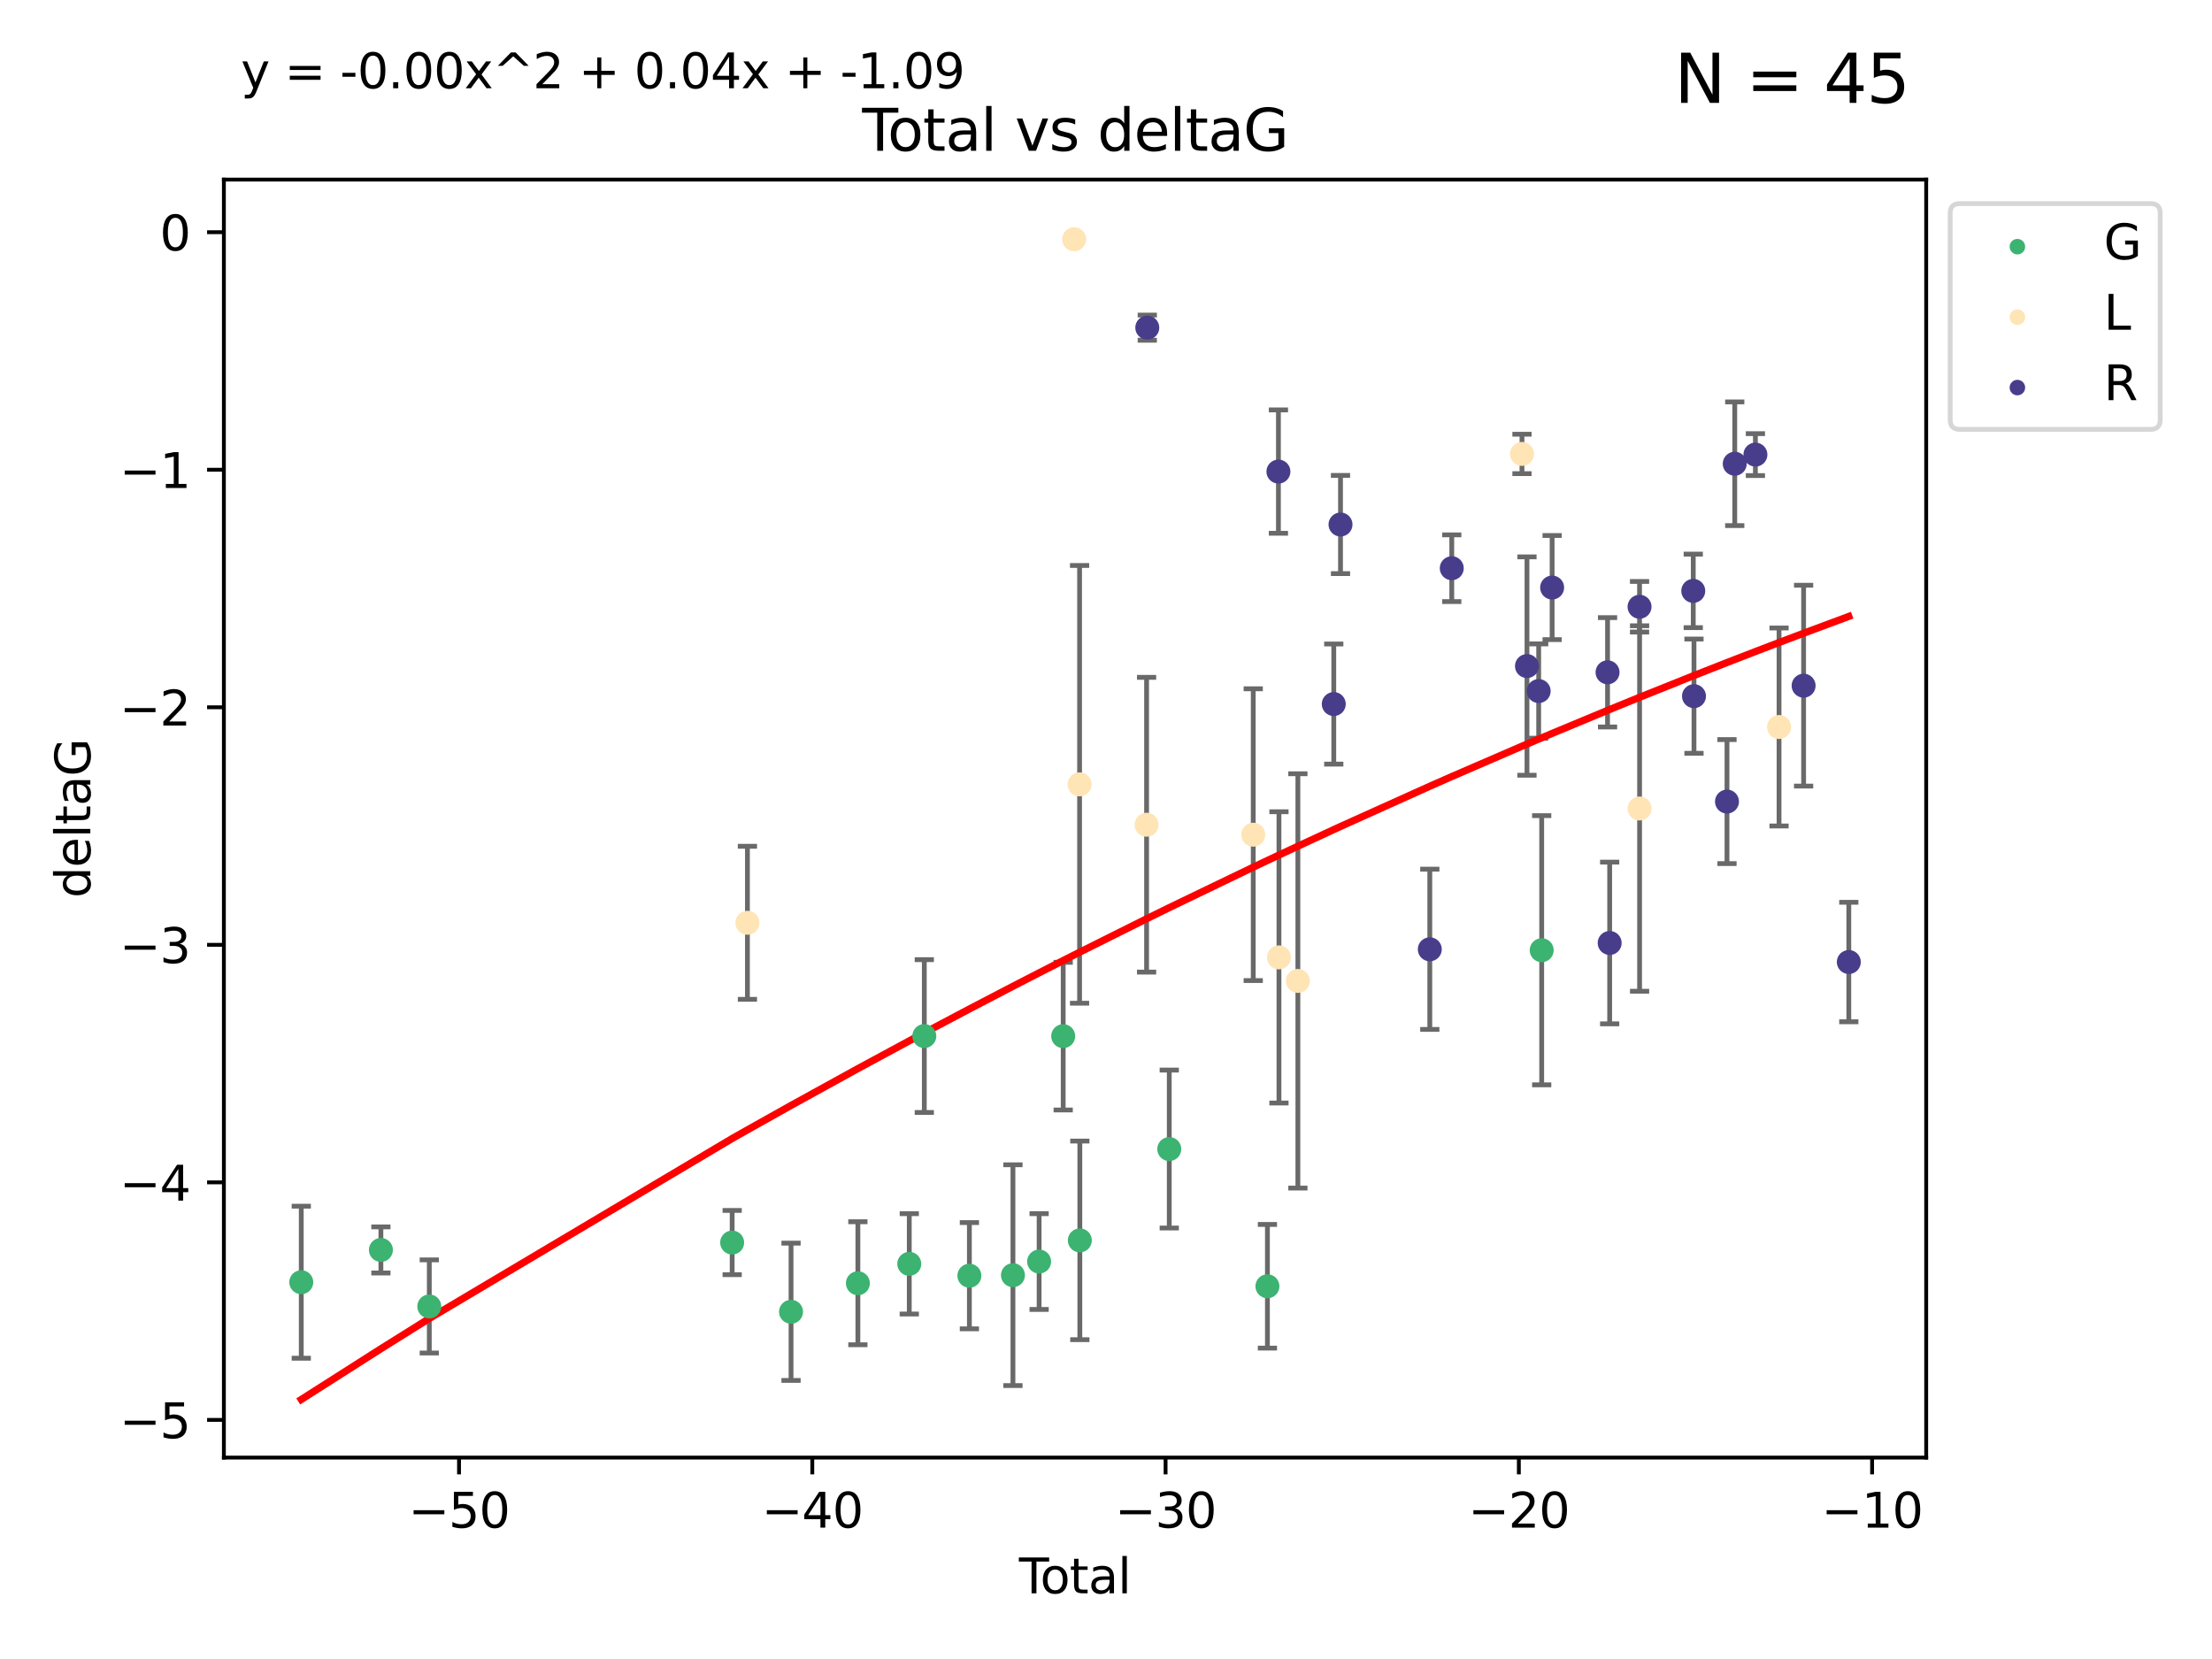 <?xml version="1.0" encoding="utf-8" standalone="no"?>
<!DOCTYPE svg PUBLIC "-//W3C//DTD SVG 1.1//EN"
  "http://www.w3.org/Graphics/SVG/1.1/DTD/svg11.dtd">
<svg xmlns:xlink="http://www.w3.org/1999/xlink" width="460.8pt" height="345.6pt" viewBox="0 0 460.8 345.6" xmlns="http://www.w3.org/2000/svg" version="1.1">
 <defs>
  <style type="text/css">*{stroke-linejoin: round; stroke-linecap: butt}</style>
 </defs>
 <g id="figure_1">
  <g id="patch_1">
   <path d="M 0 345.6 
L 460.8 345.6 
L 460.8 0 
L 0 0 
z
" style="fill: #ffffff"/>
  </g>
  <g id="axes_1">
   <g id="patch_2">
    <path d="M 46.64 303.64 
L 401.26 303.64 
L 401.26 37.411 
L 46.64 37.411 
z
" style="fill: #ffffff"/>
   </g>
   <g id="PathCollection_1">
    <defs>
     <path id="m7c1aec2729" d="M 0 1.118 
C 0.297 1.118 0.581 1 0.791 0.791 
C 1 0.581 1.118 0.297 1.118 0 
C 1.118 -0.297 1 -0.581 0.791 -0.791 
C 0.581 -1 0.297 -1.118 0 -1.118 
C -0.297 -1.118 -0.581 -1 -0.791 -0.791 
C -1 -0.581 -1.118 -0.297 -1.118 0 
C -1.118 0.297 -1 0.581 -0.791 0.791 
C -0.581 1 -0.297 1.118 0 1.118 
z
" style="stroke: #3cb371"/>
    </defs>
    <g clip-path="url(#pcff401284d)">
     <use xlink:href="#m7c1aec2729" x="62.759" y="267.107" style="fill: #3cb371; stroke: #3cb371"/>
     <use xlink:href="#m7c1aec2729" x="79.348" y="260.386" style="fill: #3cb371; stroke: #3cb371"/>
     <use xlink:href="#m7c1aec2729" x="89.43" y="272.154" style="fill: #3cb371; stroke: #3cb371"/>
     <use xlink:href="#m7c1aec2729" x="152.522" y="258.848" style="fill: #3cb371; stroke: #3cb371"/>
     <use xlink:href="#m7c1aec2729" x="164.787" y="273.271" style="fill: #3cb371; stroke: #3cb371"/>
     <use xlink:href="#m7c1aec2729" x="178.713" y="267.323" style="fill: #3cb371; stroke: #3cb371"/>
     <use xlink:href="#m7c1aec2729" x="189.419" y="263.283" style="fill: #3cb371; stroke: #3cb371"/>
     <use xlink:href="#m7c1aec2729" x="192.549" y="215.829" style="fill: #3cb371; stroke: #3cb371"/>
     <use xlink:href="#m7c1aec2729" x="201.941" y="265.755" style="fill: #3cb371; stroke: #3cb371"/>
     <use xlink:href="#m7c1aec2729" x="211.015" y="265.646" style="fill: #3cb371; stroke: #3cb371"/>
     <use xlink:href="#m7c1aec2729" x="216.467" y="262.804" style="fill: #3cb371; stroke: #3cb371"/>
     <use xlink:href="#m7c1aec2729" x="221.482" y="215.849" style="fill: #3cb371; stroke: #3cb371"/>
     <use xlink:href="#m7c1aec2729" x="224.95" y="258.395" style="fill: #3cb371; stroke: #3cb371"/>
     <use xlink:href="#m7c1aec2729" x="243.578" y="239.37" style="fill: #3cb371; stroke: #3cb371"/>
     <use xlink:href="#m7c1aec2729" x="264.027" y="267.954" style="fill: #3cb371; stroke: #3cb371"/>
     <use xlink:href="#m7c1aec2729" x="321.163" y="197.949" style="fill: #3cb371; stroke: #3cb371"/>
    </g>
   </g>
   <g id="PathCollection_2">
    <defs>
     <path id="m7744adb6a0" d="M 0 1.118 
C 0.297 1.118 0.581 1 0.791 0.791 
C 1 0.581 1.118 0.297 1.118 0 
C 1.118 -0.297 1 -0.581 0.791 -0.791 
C 0.581 -1 0.297 -1.118 0 -1.118 
C -0.297 -1.118 -0.581 -1 -0.791 -0.791 
C -1 -0.581 -1.118 -0.297 -1.118 0 
C -1.118 0.297 -1 0.581 -0.791 0.791 
C -0.581 1 -0.297 1.118 0 1.118 
z
" style="stroke: #ffe4b5"/>
    </defs>
    <g clip-path="url(#pcff401284d)">
     <use xlink:href="#m7744adb6a0" x="155.702" y="192.234" style="fill: #ffe4b5; stroke: #ffe4b5"/>
     <use xlink:href="#m7744adb6a0" x="223.766" y="49.84" style="fill: #ffe4b5; stroke: #ffe4b5"/>
     <use xlink:href="#m7744adb6a0" x="224.896" y="163.397" style="fill: #ffe4b5; stroke: #ffe4b5"/>
     <use xlink:href="#m7744adb6a0" x="238.855" y="171.804" style="fill: #ffe4b5; stroke: #ffe4b5"/>
     <use xlink:href="#m7744adb6a0" x="261.072" y="173.881" style="fill: #ffe4b5; stroke: #ffe4b5"/>
     <use xlink:href="#m7744adb6a0" x="266.431" y="199.437" style="fill: #ffe4b5; stroke: #ffe4b5"/>
     <use xlink:href="#m7744adb6a0" x="270.374" y="204.345" style="fill: #ffe4b5; stroke: #ffe4b5"/>
     <use xlink:href="#m7744adb6a0" x="317.057" y="94.562" style="fill: #ffe4b5; stroke: #ffe4b5"/>
     <use xlink:href="#m7744adb6a0" x="341.556" y="168.424" style="fill: #ffe4b5; stroke: #ffe4b5"/>
     <use xlink:href="#m7744adb6a0" x="370.609" y="151.447" style="fill: #ffe4b5; stroke: #ffe4b5"/>
    </g>
   </g>
   <g id="PathCollection_3">
    <defs>
     <path id="m0bb7c240ec" d="M 0 1.118 
C 0.297 1.118 0.581 1 0.791 0.791 
C 1 0.581 1.118 0.297 1.118 0 
C 1.118 -0.297 1 -0.581 0.791 -0.791 
C 0.581 -1 0.297 -1.118 0 -1.118 
C -0.297 -1.118 -0.581 -1 -0.791 -0.791 
C -1 -0.581 -1.118 -0.297 -1.118 0 
C -1.118 0.297 -1 0.581 -0.791 0.791 
C -0.581 1 -0.297 1.118 0 1.118 
z
" style="stroke: #483d8b"/>
    </defs>
    <g clip-path="url(#pcff401284d)">
     <use xlink:href="#m0bb7c240ec" x="239.001" y="68.257" style="fill: #483d8b; stroke: #483d8b"/>
     <use xlink:href="#m0bb7c240ec" x="266.319" y="98.239" style="fill: #483d8b; stroke: #483d8b"/>
     <use xlink:href="#m0bb7c240ec" x="277.848" y="146.665" style="fill: #483d8b; stroke: #483d8b"/>
     <use xlink:href="#m0bb7c240ec" x="279.253" y="109.264" style="fill: #483d8b; stroke: #483d8b"/>
     <use xlink:href="#m0bb7c240ec" x="297.853" y="197.756" style="fill: #483d8b; stroke: #483d8b"/>
     <use xlink:href="#m0bb7c240ec" x="302.43" y="118.369" style="fill: #483d8b; stroke: #483d8b"/>
     <use xlink:href="#m0bb7c240ec" x="318.096" y="138.753" style="fill: #483d8b; stroke: #483d8b"/>
     <use xlink:href="#m0bb7c240ec" x="320.534" y="143.961" style="fill: #483d8b; stroke: #483d8b"/>
     <use xlink:href="#m0bb7c240ec" x="323.336" y="122.398" style="fill: #483d8b; stroke: #483d8b"/>
     <use xlink:href="#m0bb7c240ec" x="334.882" y="140.055" style="fill: #483d8b; stroke: #483d8b"/>
     <use xlink:href="#m0bb7c240ec" x="335.322" y="196.438" style="fill: #483d8b; stroke: #483d8b"/>
     <use xlink:href="#m0bb7c240ec" x="341.548" y="126.399" style="fill: #483d8b; stroke: #483d8b"/>
     <use xlink:href="#m0bb7c240ec" x="352.738" y="123.094" style="fill: #483d8b; stroke: #483d8b"/>
     <use xlink:href="#m0bb7c240ec" x="352.888" y="145.024" style="fill: #483d8b; stroke: #483d8b"/>
     <use xlink:href="#m0bb7c240ec" x="359.764" y="166.984" style="fill: #483d8b; stroke: #483d8b"/>
     <use xlink:href="#m0bb7c240ec" x="361.379" y="96.605" style="fill: #483d8b; stroke: #483d8b"/>
     <use xlink:href="#m0bb7c240ec" x="365.683" y="94.705" style="fill: #483d8b; stroke: #483d8b"/>
     <use xlink:href="#m0bb7c240ec" x="375.725" y="142.839" style="fill: #483d8b; stroke: #483d8b"/>
     <use xlink:href="#m0bb7c240ec" x="385.141" y="200.407" style="fill: #483d8b; stroke: #483d8b"/>
    </g>
   </g>
   <g id="matplotlib.axis_1">
    <g id="xtick_1">
     <g id="line2d_1">
      <defs>
       <path id="m6242036344" d="M 0 0 
L 0 3.5 
" style="stroke: #000000; stroke-width: 0.8"/>
      </defs>
      <g>
       <use xlink:href="#m6242036344" x="95.623" y="303.64" style="stroke: #000000; stroke-width: 0.8"/>
      </g>
     </g>
     <g id="text_1">
      <!-- −50 -->
      <g transform="translate(85.071 318.238)scale(0.1 -0.1)">
       <defs>
        <path id="DejaVuSans-2212" d="M 678 2272 
L 4684 2272 
L 4684 1741 
L 678 1741 
L 678 2272 
z
" transform="scale(0.016)"/>
        <path id="DejaVuSans-35" d="M 691 4666 
L 3169 4666 
L 3169 4134 
L 1269 4134 
L 1269 2991 
Q 1406 3038 1543 3061 
Q 1681 3084 1819 3084 
Q 2600 3084 3056 2656 
Q 3513 2228 3513 1497 
Q 3513 744 3044 326 
Q 2575 -91 1722 -91 
Q 1428 -91 1123 -41 
Q 819 9 494 109 
L 494 744 
Q 775 591 1075 516 
Q 1375 441 1709 441 
Q 2250 441 2565 725 
Q 2881 1009 2881 1497 
Q 2881 1984 2565 2268 
Q 2250 2553 1709 2553 
Q 1456 2553 1204 2497 
Q 953 2441 691 2322 
L 691 4666 
z
" transform="scale(0.016)"/>
        <path id="DejaVuSans-30" d="M 2034 4250 
Q 1547 4250 1301 3770 
Q 1056 3291 1056 2328 
Q 1056 1369 1301 889 
Q 1547 409 2034 409 
Q 2525 409 2770 889 
Q 3016 1369 3016 2328 
Q 3016 3291 2770 3770 
Q 2525 4250 2034 4250 
z
M 2034 4750 
Q 2819 4750 3233 4129 
Q 3647 3509 3647 2328 
Q 3647 1150 3233 529 
Q 2819 -91 2034 -91 
Q 1250 -91 836 529 
Q 422 1150 422 2328 
Q 422 3509 836 4129 
Q 1250 4750 2034 4750 
z
" transform="scale(0.016)"/>
       </defs>
       <use xlink:href="#DejaVuSans-2212"/>
       <use xlink:href="#DejaVuSans-35" x="83.789"/>
       <use xlink:href="#DejaVuSans-30" x="147.412"/>
      </g>
     </g>
    </g>
    <g id="xtick_2">
     <g id="line2d_2">
      <g>
       <use xlink:href="#m6242036344" x="169.216" y="303.64" style="stroke: #000000; stroke-width: 0.8"/>
      </g>
     </g>
     <g id="text_2">
      <!-- −40 -->
      <g transform="translate(158.664 318.238)scale(0.1 -0.1)">
       <defs>
        <path id="DejaVuSans-34" d="M 2419 4116 
L 825 1625 
L 2419 1625 
L 2419 4116 
z
M 2253 4666 
L 3047 4666 
L 3047 1625 
L 3713 1625 
L 3713 1100 
L 3047 1100 
L 3047 0 
L 2419 0 
L 2419 1100 
L 313 1100 
L 313 1709 
L 2253 4666 
z
" transform="scale(0.016)"/>
       </defs>
       <use xlink:href="#DejaVuSans-2212"/>
       <use xlink:href="#DejaVuSans-34" x="83.789"/>
       <use xlink:href="#DejaVuSans-30" x="147.412"/>
      </g>
     </g>
    </g>
    <g id="xtick_3">
     <g id="line2d_3">
      <g>
       <use xlink:href="#m6242036344" x="242.809" y="303.64" style="stroke: #000000; stroke-width: 0.8"/>
      </g>
     </g>
     <g id="text_3">
      <!-- −30 -->
      <g transform="translate(232.257 318.238)scale(0.1 -0.1)">
       <defs>
        <path id="DejaVuSans-33" d="M 2597 2516 
Q 3050 2419 3304 2112 
Q 3559 1806 3559 1356 
Q 3559 666 3084 287 
Q 2609 -91 1734 -91 
Q 1441 -91 1130 -33 
Q 819 25 488 141 
L 488 750 
Q 750 597 1062 519 
Q 1375 441 1716 441 
Q 2309 441 2620 675 
Q 2931 909 2931 1356 
Q 2931 1769 2642 2001 
Q 2353 2234 1838 2234 
L 1294 2234 
L 1294 2753 
L 1863 2753 
Q 2328 2753 2575 2939 
Q 2822 3125 2822 3475 
Q 2822 3834 2567 4026 
Q 2313 4219 1838 4219 
Q 1578 4219 1281 4162 
Q 984 4106 628 3988 
L 628 4550 
Q 988 4650 1302 4700 
Q 1616 4750 1894 4750 
Q 2613 4750 3031 4423 
Q 3450 4097 3450 3541 
Q 3450 3153 3228 2886 
Q 3006 2619 2597 2516 
z
" transform="scale(0.016)"/>
       </defs>
       <use xlink:href="#DejaVuSans-2212"/>
       <use xlink:href="#DejaVuSans-33" x="83.789"/>
       <use xlink:href="#DejaVuSans-30" x="147.412"/>
      </g>
     </g>
    </g>
    <g id="xtick_4">
     <g id="line2d_4">
      <g>
       <use xlink:href="#m6242036344" x="316.402" y="303.64" style="stroke: #000000; stroke-width: 0.8"/>
      </g>
     </g>
     <g id="text_4">
      <!-- −20 -->
      <g transform="translate(305.849 318.238)scale(0.1 -0.1)">
       <defs>
        <path id="DejaVuSans-32" d="M 1228 531 
L 3431 531 
L 3431 0 
L 469 0 
L 469 531 
Q 828 903 1448 1529 
Q 2069 2156 2228 2338 
Q 2531 2678 2651 2914 
Q 2772 3150 2772 3378 
Q 2772 3750 2511 3984 
Q 2250 4219 1831 4219 
Q 1534 4219 1204 4116 
Q 875 4013 500 3803 
L 500 4441 
Q 881 4594 1212 4672 
Q 1544 4750 1819 4750 
Q 2544 4750 2975 4387 
Q 3406 4025 3406 3419 
Q 3406 3131 3298 2873 
Q 3191 2616 2906 2266 
Q 2828 2175 2409 1742 
Q 1991 1309 1228 531 
z
" transform="scale(0.016)"/>
       </defs>
       <use xlink:href="#DejaVuSans-2212"/>
       <use xlink:href="#DejaVuSans-32" x="83.789"/>
       <use xlink:href="#DejaVuSans-30" x="147.412"/>
      </g>
     </g>
    </g>
    <g id="xtick_5">
     <g id="line2d_5">
      <g>
       <use xlink:href="#m6242036344" x="389.994" y="303.64" style="stroke: #000000; stroke-width: 0.8"/>
      </g>
     </g>
     <g id="text_5">
      <!-- −10 -->
      <g transform="translate(379.442 318.238)scale(0.1 -0.1)">
       <defs>
        <path id="DejaVuSans-31" d="M 794 531 
L 1825 531 
L 1825 4091 
L 703 3866 
L 703 4441 
L 1819 4666 
L 2450 4666 
L 2450 531 
L 3481 531 
L 3481 0 
L 794 0 
L 794 531 
z
" transform="scale(0.016)"/>
       </defs>
       <use xlink:href="#DejaVuSans-2212"/>
       <use xlink:href="#DejaVuSans-31" x="83.789"/>
       <use xlink:href="#DejaVuSans-30" x="147.412"/>
      </g>
     </g>
    </g>
    <g id="text_6">
     <!-- Total -->
     <g transform="translate(212.273 331.917)scale(0.1 -0.1)">
      <defs>
       <path id="DejaVuSans-54" d="M -19 4666 
L 3928 4666 
L 3928 4134 
L 2272 4134 
L 2272 0 
L 1638 0 
L 1638 4134 
L -19 4134 
L -19 4666 
z
" transform="scale(0.016)"/>
       <path id="DejaVuSans-6f" d="M 1959 3097 
Q 1497 3097 1228 2736 
Q 959 2375 959 1747 
Q 959 1119 1226 758 
Q 1494 397 1959 397 
Q 2419 397 2687 759 
Q 2956 1122 2956 1747 
Q 2956 2369 2687 2733 
Q 2419 3097 1959 3097 
z
M 1959 3584 
Q 2709 3584 3137 3096 
Q 3566 2609 3566 1747 
Q 3566 888 3137 398 
Q 2709 -91 1959 -91 
Q 1206 -91 779 398 
Q 353 888 353 1747 
Q 353 2609 779 3096 
Q 1206 3584 1959 3584 
z
" transform="scale(0.016)"/>
       <path id="DejaVuSans-74" d="M 1172 4494 
L 1172 3500 
L 2356 3500 
L 2356 3053 
L 1172 3053 
L 1172 1153 
Q 1172 725 1289 603 
Q 1406 481 1766 481 
L 2356 481 
L 2356 0 
L 1766 0 
Q 1100 0 847 248 
Q 594 497 594 1153 
L 594 3053 
L 172 3053 
L 172 3500 
L 594 3500 
L 594 4494 
L 1172 4494 
z
" transform="scale(0.016)"/>
       <path id="DejaVuSans-61" d="M 2194 1759 
Q 1497 1759 1228 1600 
Q 959 1441 959 1056 
Q 959 750 1161 570 
Q 1363 391 1709 391 
Q 2188 391 2477 730 
Q 2766 1069 2766 1631 
L 2766 1759 
L 2194 1759 
z
M 3341 1997 
L 3341 0 
L 2766 0 
L 2766 531 
Q 2569 213 2275 61 
Q 1981 -91 1556 -91 
Q 1019 -91 701 211 
Q 384 513 384 1019 
Q 384 1609 779 1909 
Q 1175 2209 1959 2209 
L 2766 2209 
L 2766 2266 
Q 2766 2663 2505 2880 
Q 2244 3097 1772 3097 
Q 1472 3097 1187 3025 
Q 903 2953 641 2809 
L 641 3341 
Q 956 3463 1253 3523 
Q 1550 3584 1831 3584 
Q 2591 3584 2966 3190 
Q 3341 2797 3341 1997 
z
" transform="scale(0.016)"/>
       <path id="DejaVuSans-6c" d="M 603 4863 
L 1178 4863 
L 1178 0 
L 603 0 
L 603 4863 
z
" transform="scale(0.016)"/>
      </defs>
      <use xlink:href="#DejaVuSans-54"/>
      <use xlink:href="#DejaVuSans-6f" x="44.084"/>
      <use xlink:href="#DejaVuSans-74" x="105.266"/>
      <use xlink:href="#DejaVuSans-61" x="144.475"/>
      <use xlink:href="#DejaVuSans-6c" x="205.754"/>
     </g>
    </g>
   </g>
   <g id="matplotlib.axis_2">
    <g id="ytick_1">
     <g id="line2d_6">
      <defs>
       <path id="mef0a66aaf7" d="M 0 0 
L -3.5 0 
" style="stroke: #000000; stroke-width: 0.8"/>
      </defs>
      <g>
       <use xlink:href="#mef0a66aaf7" x="46.64" y="295.794" style="stroke: #000000; stroke-width: 0.8"/>
      </g>
     </g>
     <g id="text_7">
      <!-- −5 -->
      <g transform="translate(24.898 299.593)scale(0.1 -0.1)">
       <use xlink:href="#DejaVuSans-2212"/>
       <use xlink:href="#DejaVuSans-35" x="83.789"/>
      </g>
     </g>
    </g>
    <g id="ytick_2">
     <g id="line2d_7">
      <g>
       <use xlink:href="#mef0a66aaf7" x="46.64" y="246.309" style="stroke: #000000; stroke-width: 0.8"/>
      </g>
     </g>
     <g id="text_8">
      <!-- −4 -->
      <g transform="translate(24.898 250.109)scale(0.1 -0.1)">
       <use xlink:href="#DejaVuSans-2212"/>
       <use xlink:href="#DejaVuSans-34" x="83.789"/>
      </g>
     </g>
    </g>
    <g id="ytick_3">
     <g id="line2d_8">
      <g>
       <use xlink:href="#mef0a66aaf7" x="46.64" y="196.825" style="stroke: #000000; stroke-width: 0.8"/>
      </g>
     </g>
     <g id="text_9">
      <!-- −3 -->
      <g transform="translate(24.898 200.624)scale(0.1 -0.1)">
       <use xlink:href="#DejaVuSans-2212"/>
       <use xlink:href="#DejaVuSans-33" x="83.789"/>
      </g>
     </g>
    </g>
    <g id="ytick_4">
     <g id="line2d_9">
      <g>
       <use xlink:href="#mef0a66aaf7" x="46.64" y="147.34" style="stroke: #000000; stroke-width: 0.8"/>
      </g>
     </g>
     <g id="text_10">
      <!-- −2 -->
      <g transform="translate(24.898 151.14)scale(0.1 -0.1)">
       <use xlink:href="#DejaVuSans-2212"/>
       <use xlink:href="#DejaVuSans-32" x="83.789"/>
      </g>
     </g>
    </g>
    <g id="ytick_5">
     <g id="line2d_10">
      <g>
       <use xlink:href="#mef0a66aaf7" x="46.64" y="97.856" style="stroke: #000000; stroke-width: 0.8"/>
      </g>
     </g>
     <g id="text_11">
      <!-- −1 -->
      <g transform="translate(24.898 101.655)scale(0.1 -0.1)">
       <use xlink:href="#DejaVuSans-2212"/>
       <use xlink:href="#DejaVuSans-31" x="83.789"/>
      </g>
     </g>
    </g>
    <g id="ytick_6">
     <g id="line2d_11">
      <g>
       <use xlink:href="#mef0a66aaf7" x="46.64" y="48.371" style="stroke: #000000; stroke-width: 0.8"/>
      </g>
     </g>
     <g id="text_12">
      <!-- 0 -->
      <g transform="translate(33.278 52.171)scale(0.1 -0.1)">
       <use xlink:href="#DejaVuSans-30"/>
      </g>
     </g>
    </g>
    <g id="text_13">
     <!-- deltaG -->
     <g transform="translate(18.818 187.064)rotate(-90)scale(0.1 -0.1)">
      <defs>
       <path id="DejaVuSans-64" d="M 2906 2969 
L 2906 4863 
L 3481 4863 
L 3481 0 
L 2906 0 
L 2906 525 
Q 2725 213 2448 61 
Q 2172 -91 1784 -91 
Q 1150 -91 751 415 
Q 353 922 353 1747 
Q 353 2572 751 3078 
Q 1150 3584 1784 3584 
Q 2172 3584 2448 3432 
Q 2725 3281 2906 2969 
z
M 947 1747 
Q 947 1113 1208 752 
Q 1469 391 1925 391 
Q 2381 391 2643 752 
Q 2906 1113 2906 1747 
Q 2906 2381 2643 2742 
Q 2381 3103 1925 3103 
Q 1469 3103 1208 2742 
Q 947 2381 947 1747 
z
" transform="scale(0.016)"/>
       <path id="DejaVuSans-65" d="M 3597 1894 
L 3597 1613 
L 953 1613 
Q 991 1019 1311 708 
Q 1631 397 2203 397 
Q 2534 397 2845 478 
Q 3156 559 3463 722 
L 3463 178 
Q 3153 47 2828 -22 
Q 2503 -91 2169 -91 
Q 1331 -91 842 396 
Q 353 884 353 1716 
Q 353 2575 817 3079 
Q 1281 3584 2069 3584 
Q 2775 3584 3186 3129 
Q 3597 2675 3597 1894 
z
M 3022 2063 
Q 3016 2534 2758 2815 
Q 2500 3097 2075 3097 
Q 1594 3097 1305 2825 
Q 1016 2553 972 2059 
L 3022 2063 
z
" transform="scale(0.016)"/>
       <path id="DejaVuSans-47" d="M 3809 666 
L 3809 1919 
L 2778 1919 
L 2778 2438 
L 4434 2438 
L 4434 434 
Q 4069 175 3628 42 
Q 3188 -91 2688 -91 
Q 1594 -91 976 548 
Q 359 1188 359 2328 
Q 359 3472 976 4111 
Q 1594 4750 2688 4750 
Q 3144 4750 3555 4637 
Q 3966 4525 4313 4306 
L 4313 3634 
Q 3963 3931 3569 4081 
Q 3175 4231 2741 4231 
Q 1884 4231 1454 3753 
Q 1025 3275 1025 2328 
Q 1025 1384 1454 906 
Q 1884 428 2741 428 
Q 3075 428 3337 486 
Q 3600 544 3809 666 
z
" transform="scale(0.016)"/>
      </defs>
      <use xlink:href="#DejaVuSans-64"/>
      <use xlink:href="#DejaVuSans-65" x="63.477"/>
      <use xlink:href="#DejaVuSans-6c" x="125"/>
      <use xlink:href="#DejaVuSans-74" x="152.783"/>
      <use xlink:href="#DejaVuSans-61" x="191.992"/>
      <use xlink:href="#DejaVuSans-47" x="253.271"/>
     </g>
    </g>
   </g>
   <g id="LineCollection_1">
    <path d="M 62.759 282.944 
L 62.759 251.271 
" clip-path="url(#pcff401284d)" style="fill: none; stroke: #696969"/>
    <path d="M 79.348 265.189 
L 79.348 255.583 
" clip-path="url(#pcff401284d)" style="fill: none; stroke: #696969"/>
    <path d="M 89.43 281.856 
L 89.43 262.453 
" clip-path="url(#pcff401284d)" style="fill: none; stroke: #696969"/>
    <path d="M 152.522 265.54 
L 152.522 252.155 
" clip-path="url(#pcff401284d)" style="fill: none; stroke: #696969"/>
    <path d="M 164.787 287.572 
L 164.787 258.969 
" clip-path="url(#pcff401284d)" style="fill: none; stroke: #696969"/>
    <path d="M 178.713 280.136 
L 178.713 254.51 
" clip-path="url(#pcff401284d)" style="fill: none; stroke: #696969"/>
    <path d="M 189.419 273.734 
L 189.419 252.833 
" clip-path="url(#pcff401284d)" style="fill: none; stroke: #696969"/>
    <path d="M 192.549 231.747 
L 192.549 199.912 
" clip-path="url(#pcff401284d)" style="fill: none; stroke: #696969"/>
    <path d="M 201.941 276.822 
L 201.941 254.688 
" clip-path="url(#pcff401284d)" style="fill: none; stroke: #696969"/>
    <path d="M 211.015 288.642 
L 211.015 242.649 
" clip-path="url(#pcff401284d)" style="fill: none; stroke: #696969"/>
    <path d="M 216.467 272.782 
L 216.467 252.826 
" clip-path="url(#pcff401284d)" style="fill: none; stroke: #696969"/>
    <path d="M 221.482 231.232 
L 221.482 200.466 
" clip-path="url(#pcff401284d)" style="fill: none; stroke: #696969"/>
    <path d="M 224.95 279.081 
L 224.95 237.709 
" clip-path="url(#pcff401284d)" style="fill: none; stroke: #696969"/>
    <path d="M 243.578 255.822 
L 243.578 222.917 
" clip-path="url(#pcff401284d)" style="fill: none; stroke: #696969"/>
    <path d="M 264.027 280.836 
L 264.027 255.073 
" clip-path="url(#pcff401284d)" style="fill: none; stroke: #696969"/>
    <path d="M 321.163 225.988 
L 321.163 169.909 
" clip-path="url(#pcff401284d)" style="fill: none; stroke: #696969"/>
   </g>
   <g id="line2d_12">
    <defs>
     <path id="mf6d4651372" d="M 2 0 
L -2 -0 
" style="stroke: #696969"/>
    </defs>
    <g clip-path="url(#pcff401284d)">
     <use xlink:href="#mf6d4651372" x="62.759" y="282.944" style="fill: #696969; stroke: #696969"/>
     <use xlink:href="#mf6d4651372" x="79.348" y="265.189" style="fill: #696969; stroke: #696969"/>
     <use xlink:href="#mf6d4651372" x="89.43" y="281.856" style="fill: #696969; stroke: #696969"/>
     <use xlink:href="#mf6d4651372" x="152.522" y="265.54" style="fill: #696969; stroke: #696969"/>
     <use xlink:href="#mf6d4651372" x="164.787" y="287.572" style="fill: #696969; stroke: #696969"/>
     <use xlink:href="#mf6d4651372" x="178.713" y="280.136" style="fill: #696969; stroke: #696969"/>
     <use xlink:href="#mf6d4651372" x="189.419" y="273.734" style="fill: #696969; stroke: #696969"/>
     <use xlink:href="#mf6d4651372" x="192.549" y="231.747" style="fill: #696969; stroke: #696969"/>
     <use xlink:href="#mf6d4651372" x="201.941" y="276.822" style="fill: #696969; stroke: #696969"/>
     <use xlink:href="#mf6d4651372" x="211.015" y="288.642" style="fill: #696969; stroke: #696969"/>
     <use xlink:href="#mf6d4651372" x="216.467" y="272.782" style="fill: #696969; stroke: #696969"/>
     <use xlink:href="#mf6d4651372" x="221.482" y="231.232" style="fill: #696969; stroke: #696969"/>
     <use xlink:href="#mf6d4651372" x="224.95" y="279.081" style="fill: #696969; stroke: #696969"/>
     <use xlink:href="#mf6d4651372" x="243.578" y="255.822" style="fill: #696969; stroke: #696969"/>
     <use xlink:href="#mf6d4651372" x="264.027" y="280.836" style="fill: #696969; stroke: #696969"/>
     <use xlink:href="#mf6d4651372" x="321.163" y="225.988" style="fill: #696969; stroke: #696969"/>
    </g>
   </g>
   <g id="line2d_13">
    <g clip-path="url(#pcff401284d)">
     <use xlink:href="#mf6d4651372" x="62.759" y="251.271" style="fill: #696969; stroke: #696969"/>
     <use xlink:href="#mf6d4651372" x="79.348" y="255.583" style="fill: #696969; stroke: #696969"/>
     <use xlink:href="#mf6d4651372" x="89.43" y="262.453" style="fill: #696969; stroke: #696969"/>
     <use xlink:href="#mf6d4651372" x="152.522" y="252.155" style="fill: #696969; stroke: #696969"/>
     <use xlink:href="#mf6d4651372" x="164.787" y="258.969" style="fill: #696969; stroke: #696969"/>
     <use xlink:href="#mf6d4651372" x="178.713" y="254.51" style="fill: #696969; stroke: #696969"/>
     <use xlink:href="#mf6d4651372" x="189.419" y="252.833" style="fill: #696969; stroke: #696969"/>
     <use xlink:href="#mf6d4651372" x="192.549" y="199.912" style="fill: #696969; stroke: #696969"/>
     <use xlink:href="#mf6d4651372" x="201.941" y="254.688" style="fill: #696969; stroke: #696969"/>
     <use xlink:href="#mf6d4651372" x="211.015" y="242.649" style="fill: #696969; stroke: #696969"/>
     <use xlink:href="#mf6d4651372" x="216.467" y="252.826" style="fill: #696969; stroke: #696969"/>
     <use xlink:href="#mf6d4651372" x="221.482" y="200.466" style="fill: #696969; stroke: #696969"/>
     <use xlink:href="#mf6d4651372" x="224.95" y="237.709" style="fill: #696969; stroke: #696969"/>
     <use xlink:href="#mf6d4651372" x="243.578" y="222.917" style="fill: #696969; stroke: #696969"/>
     <use xlink:href="#mf6d4651372" x="264.027" y="255.073" style="fill: #696969; stroke: #696969"/>
     <use xlink:href="#mf6d4651372" x="321.163" y="169.909" style="fill: #696969; stroke: #696969"/>
    </g>
   </g>
   <g id="LineCollection_2">
    <path d="M 155.702 208.174 
L 155.702 176.295 
" clip-path="url(#pcff401284d)" style="fill: none; stroke: #696969"/>
    <path d="M 223.766 50.167 
L 223.766 49.513 
" clip-path="url(#pcff401284d)" style="fill: none; stroke: #696969"/>
    <path d="M 224.896 208.992 
L 224.896 117.803 
" clip-path="url(#pcff401284d)" style="fill: none; stroke: #696969"/>
    <path d="M 238.855 202.506 
L 238.855 141.101 
" clip-path="url(#pcff401284d)" style="fill: none; stroke: #696969"/>
    <path d="M 261.072 204.273 
L 261.072 143.489 
" clip-path="url(#pcff401284d)" style="fill: none; stroke: #696969"/>
    <path d="M 266.431 229.777 
L 266.431 169.098 
" clip-path="url(#pcff401284d)" style="fill: none; stroke: #696969"/>
    <path d="M 270.374 247.502 
L 270.374 161.188 
" clip-path="url(#pcff401284d)" style="fill: none; stroke: #696969"/>
    <path d="M 317.057 98.665 
L 317.057 90.459 
" clip-path="url(#pcff401284d)" style="fill: none; stroke: #696969"/>
    <path d="M 341.556 206.49 
L 341.556 130.358 
" clip-path="url(#pcff401284d)" style="fill: none; stroke: #696969"/>
    <path d="M 370.609 172.07 
L 370.609 130.824 
" clip-path="url(#pcff401284d)" style="fill: none; stroke: #696969"/>
   </g>
   <g id="line2d_14">
    <g clip-path="url(#pcff401284d)">
     <use xlink:href="#mf6d4651372" x="155.702" y="208.174" style="fill: #696969; stroke: #696969"/>
     <use xlink:href="#mf6d4651372" x="223.766" y="50.167" style="fill: #696969; stroke: #696969"/>
     <use xlink:href="#mf6d4651372" x="224.896" y="208.992" style="fill: #696969; stroke: #696969"/>
     <use xlink:href="#mf6d4651372" x="238.855" y="202.506" style="fill: #696969; stroke: #696969"/>
     <use xlink:href="#mf6d4651372" x="261.072" y="204.273" style="fill: #696969; stroke: #696969"/>
     <use xlink:href="#mf6d4651372" x="266.431" y="229.777" style="fill: #696969; stroke: #696969"/>
     <use xlink:href="#mf6d4651372" x="270.374" y="247.502" style="fill: #696969; stroke: #696969"/>
     <use xlink:href="#mf6d4651372" x="317.057" y="98.665" style="fill: #696969; stroke: #696969"/>
     <use xlink:href="#mf6d4651372" x="341.556" y="206.49" style="fill: #696969; stroke: #696969"/>
     <use xlink:href="#mf6d4651372" x="370.609" y="172.07" style="fill: #696969; stroke: #696969"/>
    </g>
   </g>
   <g id="line2d_15">
    <g clip-path="url(#pcff401284d)">
     <use xlink:href="#mf6d4651372" x="155.702" y="176.295" style="fill: #696969; stroke: #696969"/>
     <use xlink:href="#mf6d4651372" x="223.766" y="49.513" style="fill: #696969; stroke: #696969"/>
     <use xlink:href="#mf6d4651372" x="224.896" y="117.803" style="fill: #696969; stroke: #696969"/>
     <use xlink:href="#mf6d4651372" x="238.855" y="141.101" style="fill: #696969; stroke: #696969"/>
     <use xlink:href="#mf6d4651372" x="261.072" y="143.489" style="fill: #696969; stroke: #696969"/>
     <use xlink:href="#mf6d4651372" x="266.431" y="169.098" style="fill: #696969; stroke: #696969"/>
     <use xlink:href="#mf6d4651372" x="270.374" y="161.188" style="fill: #696969; stroke: #696969"/>
     <use xlink:href="#mf6d4651372" x="317.057" y="90.459" style="fill: #696969; stroke: #696969"/>
     <use xlink:href="#mf6d4651372" x="341.556" y="130.358" style="fill: #696969; stroke: #696969"/>
     <use xlink:href="#mf6d4651372" x="370.609" y="130.824" style="fill: #696969; stroke: #696969"/>
    </g>
   </g>
   <g id="LineCollection_3">
    <path d="M 239.001 70.876 
L 239.001 65.637 
" clip-path="url(#pcff401284d)" style="fill: none; stroke: #696969"/>
    <path d="M 266.319 111.09 
L 266.319 85.388 
" clip-path="url(#pcff401284d)" style="fill: none; stroke: #696969"/>
    <path d="M 277.848 159.177 
L 277.848 134.154 
" clip-path="url(#pcff401284d)" style="fill: none; stroke: #696969"/>
    <path d="M 279.253 119.491 
L 279.253 99.037 
" clip-path="url(#pcff401284d)" style="fill: none; stroke: #696969"/>
    <path d="M 297.853 214.448 
L 297.853 181.065 
" clip-path="url(#pcff401284d)" style="fill: none; stroke: #696969"/>
    <path d="M 302.43 125.315 
L 302.43 111.424 
" clip-path="url(#pcff401284d)" style="fill: none; stroke: #696969"/>
    <path d="M 318.096 161.499 
L 318.096 116.008 
" clip-path="url(#pcff401284d)" style="fill: none; stroke: #696969"/>
    <path d="M 320.534 153.784 
L 320.534 134.137 
" clip-path="url(#pcff401284d)" style="fill: none; stroke: #696969"/>
    <path d="M 323.336 133.243 
L 323.336 111.554 
" clip-path="url(#pcff401284d)" style="fill: none; stroke: #696969"/>
    <path d="M 334.882 151.447 
L 334.882 128.662 
" clip-path="url(#pcff401284d)" style="fill: none; stroke: #696969"/>
    <path d="M 335.322 213.283 
L 335.322 179.594 
" clip-path="url(#pcff401284d)" style="fill: none; stroke: #696969"/>
    <path d="M 341.548 131.666 
L 341.548 121.131 
" clip-path="url(#pcff401284d)" style="fill: none; stroke: #696969"/>
    <path d="M 352.738 130.754 
L 352.738 115.435 
" clip-path="url(#pcff401284d)" style="fill: none; stroke: #696969"/>
    <path d="M 352.888 156.921 
L 352.888 133.126 
" clip-path="url(#pcff401284d)" style="fill: none; stroke: #696969"/>
    <path d="M 359.764 179.902 
L 359.764 154.066 
" clip-path="url(#pcff401284d)" style="fill: none; stroke: #696969"/>
    <path d="M 361.379 109.489 
L 361.379 83.721 
" clip-path="url(#pcff401284d)" style="fill: none; stroke: #696969"/>
    <path d="M 365.683 99.075 
L 365.683 90.336 
" clip-path="url(#pcff401284d)" style="fill: none; stroke: #696969"/>
    <path d="M 375.725 163.76 
L 375.725 121.917 
" clip-path="url(#pcff401284d)" style="fill: none; stroke: #696969"/>
    <path d="M 385.141 212.851 
L 385.141 187.963 
" clip-path="url(#pcff401284d)" style="fill: none; stroke: #696969"/>
   </g>
   <g id="line2d_16">
    <g clip-path="url(#pcff401284d)">
     <use xlink:href="#mf6d4651372" x="239.001" y="70.876" style="fill: #696969; stroke: #696969"/>
     <use xlink:href="#mf6d4651372" x="266.319" y="111.09" style="fill: #696969; stroke: #696969"/>
     <use xlink:href="#mf6d4651372" x="277.848" y="159.177" style="fill: #696969; stroke: #696969"/>
     <use xlink:href="#mf6d4651372" x="279.253" y="119.491" style="fill: #696969; stroke: #696969"/>
     <use xlink:href="#mf6d4651372" x="297.853" y="214.448" style="fill: #696969; stroke: #696969"/>
     <use xlink:href="#mf6d4651372" x="302.43" y="125.315" style="fill: #696969; stroke: #696969"/>
     <use xlink:href="#mf6d4651372" x="318.096" y="161.499" style="fill: #696969; stroke: #696969"/>
     <use xlink:href="#mf6d4651372" x="320.534" y="153.784" style="fill: #696969; stroke: #696969"/>
     <use xlink:href="#mf6d4651372" x="323.336" y="133.243" style="fill: #696969; stroke: #696969"/>
     <use xlink:href="#mf6d4651372" x="334.882" y="151.447" style="fill: #696969; stroke: #696969"/>
     <use xlink:href="#mf6d4651372" x="335.322" y="213.283" style="fill: #696969; stroke: #696969"/>
     <use xlink:href="#mf6d4651372" x="341.548" y="131.666" style="fill: #696969; stroke: #696969"/>
     <use xlink:href="#mf6d4651372" x="352.738" y="130.754" style="fill: #696969; stroke: #696969"/>
     <use xlink:href="#mf6d4651372" x="352.888" y="156.921" style="fill: #696969; stroke: #696969"/>
     <use xlink:href="#mf6d4651372" x="359.764" y="179.902" style="fill: #696969; stroke: #696969"/>
     <use xlink:href="#mf6d4651372" x="361.379" y="109.489" style="fill: #696969; stroke: #696969"/>
     <use xlink:href="#mf6d4651372" x="365.683" y="99.075" style="fill: #696969; stroke: #696969"/>
     <use xlink:href="#mf6d4651372" x="375.725" y="163.76" style="fill: #696969; stroke: #696969"/>
     <use xlink:href="#mf6d4651372" x="385.141" y="212.851" style="fill: #696969; stroke: #696969"/>
    </g>
   </g>
   <g id="line2d_17">
    <g clip-path="url(#pcff401284d)">
     <use xlink:href="#mf6d4651372" x="239.001" y="65.637" style="fill: #696969; stroke: #696969"/>
     <use xlink:href="#mf6d4651372" x="266.319" y="85.388" style="fill: #696969; stroke: #696969"/>
     <use xlink:href="#mf6d4651372" x="277.848" y="134.154" style="fill: #696969; stroke: #696969"/>
     <use xlink:href="#mf6d4651372" x="279.253" y="99.037" style="fill: #696969; stroke: #696969"/>
     <use xlink:href="#mf6d4651372" x="297.853" y="181.065" style="fill: #696969; stroke: #696969"/>
     <use xlink:href="#mf6d4651372" x="302.43" y="111.424" style="fill: #696969; stroke: #696969"/>
     <use xlink:href="#mf6d4651372" x="318.096" y="116.008" style="fill: #696969; stroke: #696969"/>
     <use xlink:href="#mf6d4651372" x="320.534" y="134.137" style="fill: #696969; stroke: #696969"/>
     <use xlink:href="#mf6d4651372" x="323.336" y="111.554" style="fill: #696969; stroke: #696969"/>
     <use xlink:href="#mf6d4651372" x="334.882" y="128.662" style="fill: #696969; stroke: #696969"/>
     <use xlink:href="#mf6d4651372" x="335.322" y="179.594" style="fill: #696969; stroke: #696969"/>
     <use xlink:href="#mf6d4651372" x="341.548" y="121.131" style="fill: #696969; stroke: #696969"/>
     <use xlink:href="#mf6d4651372" x="352.738" y="115.435" style="fill: #696969; stroke: #696969"/>
     <use xlink:href="#mf6d4651372" x="352.888" y="133.126" style="fill: #696969; stroke: #696969"/>
     <use xlink:href="#mf6d4651372" x="359.764" y="154.066" style="fill: #696969; stroke: #696969"/>
     <use xlink:href="#mf6d4651372" x="361.379" y="83.721" style="fill: #696969; stroke: #696969"/>
     <use xlink:href="#mf6d4651372" x="365.683" y="90.336" style="fill: #696969; stroke: #696969"/>
     <use xlink:href="#mf6d4651372" x="375.725" y="121.917" style="fill: #696969; stroke: #696969"/>
     <use xlink:href="#mf6d4651372" x="385.141" y="187.963" style="fill: #696969; stroke: #696969"/>
    </g>
   </g>
   <g id="line2d_18">
    <path d="M 62.759 291.539 
L 79.348 280.972 
L 89.43 274.665 
L 152.522 237.174 
L 155.702 235.375 
L 164.787 230.282 
L 178.713 222.613 
L 189.419 216.829 
L 192.549 215.157 
L 201.941 210.19 
L 211.015 205.462 
L 216.467 202.656 
L 221.482 200.096 
L 223.766 198.938 
L 224.896 198.367 
L 224.95 198.34 
L 238.855 191.398 
L 239.001 191.326 
L 243.578 189.078 
L 261.072 180.651 
L 264.027 179.254 
L 266.319 178.175 
L 266.431 178.122 
L 270.374 176.277 
L 277.848 172.816 
L 279.253 172.171 
L 297.853 163.789 
L 302.43 161.771 
L 317.057 155.445 
L 318.096 155.003 
L 320.534 153.968 
L 321.163 153.702 
L 323.336 152.785 
L 334.882 147.983 
L 335.322 147.802 
L 341.548 145.262 
L 341.556 145.259 
L 352.738 140.781 
L 352.888 140.722 
L 359.764 138.022 
L 361.379 137.394 
L 365.683 135.73 
L 370.609 133.846 
L 375.725 131.912 
L 385.141 128.409 
" clip-path="url(#pcff401284d)" style="fill: none; stroke: #ff0000; stroke-width: 1.5; stroke-linecap: square"/>
   </g>
   <g id="line2d_19">
    <defs>
     <path id="md7bb10c725" d="M 0 2 
C 0.53 2 1.039 1.789 1.414 1.414 
C 1.789 1.039 2 0.53 2 0 
C 2 -0.53 1.789 -1.039 1.414 -1.414 
C 1.039 -1.789 0.53 -2 0 -2 
C -0.53 -2 -1.039 -1.789 -1.414 -1.414 
C -1.789 -1.039 -2 -0.53 -2 0 
C -2 0.53 -1.789 1.039 -1.414 1.414 
C -1.039 1.789 -0.53 2 0 2 
z
" style="stroke: #3cb371"/>
    </defs>
    <g clip-path="url(#pcff401284d)">
     <use xlink:href="#md7bb10c725" x="62.759" y="267.107" style="fill: #3cb371; stroke: #3cb371"/>
     <use xlink:href="#md7bb10c725" x="79.348" y="260.386" style="fill: #3cb371; stroke: #3cb371"/>
     <use xlink:href="#md7bb10c725" x="89.43" y="272.154" style="fill: #3cb371; stroke: #3cb371"/>
     <use xlink:href="#md7bb10c725" x="152.522" y="258.848" style="fill: #3cb371; stroke: #3cb371"/>
     <use xlink:href="#md7bb10c725" x="164.787" y="273.271" style="fill: #3cb371; stroke: #3cb371"/>
     <use xlink:href="#md7bb10c725" x="178.713" y="267.323" style="fill: #3cb371; stroke: #3cb371"/>
     <use xlink:href="#md7bb10c725" x="189.419" y="263.283" style="fill: #3cb371; stroke: #3cb371"/>
     <use xlink:href="#md7bb10c725" x="192.549" y="215.829" style="fill: #3cb371; stroke: #3cb371"/>
     <use xlink:href="#md7bb10c725" x="201.941" y="265.755" style="fill: #3cb371; stroke: #3cb371"/>
     <use xlink:href="#md7bb10c725" x="211.015" y="265.646" style="fill: #3cb371; stroke: #3cb371"/>
     <use xlink:href="#md7bb10c725" x="216.467" y="262.804" style="fill: #3cb371; stroke: #3cb371"/>
     <use xlink:href="#md7bb10c725" x="221.482" y="215.849" style="fill: #3cb371; stroke: #3cb371"/>
     <use xlink:href="#md7bb10c725" x="224.95" y="258.395" style="fill: #3cb371; stroke: #3cb371"/>
     <use xlink:href="#md7bb10c725" x="243.578" y="239.37" style="fill: #3cb371; stroke: #3cb371"/>
     <use xlink:href="#md7bb10c725" x="264.027" y="267.954" style="fill: #3cb371; stroke: #3cb371"/>
     <use xlink:href="#md7bb10c725" x="321.163" y="197.949" style="fill: #3cb371; stroke: #3cb371"/>
    </g>
   </g>
   <g id="line2d_20">
    <defs>
     <path id="mc51480377a" d="M 0 2 
C 0.53 2 1.039 1.789 1.414 1.414 
C 1.789 1.039 2 0.53 2 0 
C 2 -0.53 1.789 -1.039 1.414 -1.414 
C 1.039 -1.789 0.53 -2 0 -2 
C -0.53 -2 -1.039 -1.789 -1.414 -1.414 
C -1.789 -1.039 -2 -0.53 -2 0 
C -2 0.53 -1.789 1.039 -1.414 1.414 
C -1.039 1.789 -0.53 2 0 2 
z
" style="stroke: #ffe4b5"/>
    </defs>
    <g clip-path="url(#pcff401284d)">
     <use xlink:href="#mc51480377a" x="155.702" y="192.234" style="fill: #ffe4b5; stroke: #ffe4b5"/>
     <use xlink:href="#mc51480377a" x="223.766" y="49.84" style="fill: #ffe4b5; stroke: #ffe4b5"/>
     <use xlink:href="#mc51480377a" x="224.896" y="163.397" style="fill: #ffe4b5; stroke: #ffe4b5"/>
     <use xlink:href="#mc51480377a" x="238.855" y="171.804" style="fill: #ffe4b5; stroke: #ffe4b5"/>
     <use xlink:href="#mc51480377a" x="261.072" y="173.881" style="fill: #ffe4b5; stroke: #ffe4b5"/>
     <use xlink:href="#mc51480377a" x="266.431" y="199.437" style="fill: #ffe4b5; stroke: #ffe4b5"/>
     <use xlink:href="#mc51480377a" x="270.374" y="204.345" style="fill: #ffe4b5; stroke: #ffe4b5"/>
     <use xlink:href="#mc51480377a" x="317.057" y="94.562" style="fill: #ffe4b5; stroke: #ffe4b5"/>
     <use xlink:href="#mc51480377a" x="341.556" y="168.424" style="fill: #ffe4b5; stroke: #ffe4b5"/>
     <use xlink:href="#mc51480377a" x="370.609" y="151.447" style="fill: #ffe4b5; stroke: #ffe4b5"/>
    </g>
   </g>
   <g id="line2d_21">
    <defs>
     <path id="mcd59f5819b" d="M 0 2 
C 0.53 2 1.039 1.789 1.414 1.414 
C 1.789 1.039 2 0.53 2 0 
C 2 -0.53 1.789 -1.039 1.414 -1.414 
C 1.039 -1.789 0.53 -2 0 -2 
C -0.53 -2 -1.039 -1.789 -1.414 -1.414 
C -1.789 -1.039 -2 -0.53 -2 0 
C -2 0.53 -1.789 1.039 -1.414 1.414 
C -1.039 1.789 -0.53 2 0 2 
z
" style="stroke: #483d8b"/>
    </defs>
    <g clip-path="url(#pcff401284d)">
     <use xlink:href="#mcd59f5819b" x="239.001" y="68.257" style="fill: #483d8b; stroke: #483d8b"/>
     <use xlink:href="#mcd59f5819b" x="266.319" y="98.239" style="fill: #483d8b; stroke: #483d8b"/>
     <use xlink:href="#mcd59f5819b" x="277.848" y="146.665" style="fill: #483d8b; stroke: #483d8b"/>
     <use xlink:href="#mcd59f5819b" x="279.253" y="109.264" style="fill: #483d8b; stroke: #483d8b"/>
     <use xlink:href="#mcd59f5819b" x="297.853" y="197.756" style="fill: #483d8b; stroke: #483d8b"/>
     <use xlink:href="#mcd59f5819b" x="302.43" y="118.369" style="fill: #483d8b; stroke: #483d8b"/>
     <use xlink:href="#mcd59f5819b" x="318.096" y="138.753" style="fill: #483d8b; stroke: #483d8b"/>
     <use xlink:href="#mcd59f5819b" x="320.534" y="143.961" style="fill: #483d8b; stroke: #483d8b"/>
     <use xlink:href="#mcd59f5819b" x="323.336" y="122.398" style="fill: #483d8b; stroke: #483d8b"/>
     <use xlink:href="#mcd59f5819b" x="334.882" y="140.055" style="fill: #483d8b; stroke: #483d8b"/>
     <use xlink:href="#mcd59f5819b" x="335.322" y="196.438" style="fill: #483d8b; stroke: #483d8b"/>
     <use xlink:href="#mcd59f5819b" x="341.548" y="126.399" style="fill: #483d8b; stroke: #483d8b"/>
     <use xlink:href="#mcd59f5819b" x="352.738" y="123.094" style="fill: #483d8b; stroke: #483d8b"/>
     <use xlink:href="#mcd59f5819b" x="352.888" y="145.024" style="fill: #483d8b; stroke: #483d8b"/>
     <use xlink:href="#mcd59f5819b" x="359.764" y="166.984" style="fill: #483d8b; stroke: #483d8b"/>
     <use xlink:href="#mcd59f5819b" x="361.379" y="96.605" style="fill: #483d8b; stroke: #483d8b"/>
     <use xlink:href="#mcd59f5819b" x="365.683" y="94.705" style="fill: #483d8b; stroke: #483d8b"/>
     <use xlink:href="#mcd59f5819b" x="375.725" y="142.839" style="fill: #483d8b; stroke: #483d8b"/>
     <use xlink:href="#mcd59f5819b" x="385.141" y="200.407" style="fill: #483d8b; stroke: #483d8b"/>
    </g>
   </g>
   <g id="patch_3">
    <path d="M 46.64 303.64 
L 46.64 37.411 
" style="fill: none; stroke: #000000; stroke-width: 0.8; stroke-linejoin: miter; stroke-linecap: square"/>
   </g>
   <g id="patch_4">
    <path d="M 401.26 303.64 
L 401.26 37.411 
" style="fill: none; stroke: #000000; stroke-width: 0.8; stroke-linejoin: miter; stroke-linecap: square"/>
   </g>
   <g id="patch_5">
    <path d="M 46.64 303.64 
L 401.26 303.64 
" style="fill: none; stroke: #000000; stroke-width: 0.8; stroke-linejoin: miter; stroke-linecap: square"/>
   </g>
   <g id="patch_6">
    <path d="M 46.64 37.411 
L 401.26 37.411 
" style="fill: none; stroke: #000000; stroke-width: 0.8; stroke-linejoin: miter; stroke-linecap: square"/>
   </g>
   <g id="text_14">
    <!-- N = 45 -->
    <g transform="translate(348.795 21.426)scale(0.14 -0.14)">
     <defs>
      <path id="DejaVuSans-4e" d="M 628 4666 
L 1478 4666 
L 3547 763 
L 3547 4666 
L 4159 4666 
L 4159 0 
L 3309 0 
L 1241 3903 
L 1241 0 
L 628 0 
L 628 4666 
z
" transform="scale(0.016)"/>
      <path id="DejaVuSans-20" transform="scale(0.016)"/>
      <path id="DejaVuSans-3d" d="M 678 2906 
L 4684 2906 
L 4684 2381 
L 678 2381 
L 678 2906 
z
M 678 1631 
L 4684 1631 
L 4684 1100 
L 678 1100 
L 678 1631 
z
" transform="scale(0.016)"/>
     </defs>
     <use xlink:href="#DejaVuSans-4e"/>
     <use xlink:href="#DejaVuSans-20" x="74.805"/>
     <use xlink:href="#DejaVuSans-3d" x="106.592"/>
     <use xlink:href="#DejaVuSans-20" x="190.381"/>
     <use xlink:href="#DejaVuSans-34" x="222.168"/>
     <use xlink:href="#DejaVuSans-35" x="285.791"/>
    </g>
   </g>
   <g id="text_15">
    <!-- y = -0.00x^2 + 0.04x + -1.09 -->
    <g transform="translate(50.186 18.387)scale(0.1 -0.1)">
     <defs>
      <path id="DejaVuSans-79" d="M 2059 -325 
Q 1816 -950 1584 -1140 
Q 1353 -1331 966 -1331 
L 506 -1331 
L 506 -850 
L 844 -850 
Q 1081 -850 1212 -737 
Q 1344 -625 1503 -206 
L 1606 56 
L 191 3500 
L 800 3500 
L 1894 763 
L 2988 3500 
L 3597 3500 
L 2059 -325 
z
" transform="scale(0.016)"/>
      <path id="DejaVuSans-2d" d="M 313 2009 
L 1997 2009 
L 1997 1497 
L 313 1497 
L 313 2009 
z
" transform="scale(0.016)"/>
      <path id="DejaVuSans-2e" d="M 684 794 
L 1344 794 
L 1344 0 
L 684 0 
L 684 794 
z
" transform="scale(0.016)"/>
      <path id="DejaVuSans-78" d="M 3513 3500 
L 2247 1797 
L 3578 0 
L 2900 0 
L 1881 1375 
L 863 0 
L 184 0 
L 1544 1831 
L 300 3500 
L 978 3500 
L 1906 2253 
L 2834 3500 
L 3513 3500 
z
" transform="scale(0.016)"/>
      <path id="DejaVuSans-5e" d="M 2988 4666 
L 4684 2925 
L 4056 2925 
L 2681 4159 
L 1306 2925 
L 678 2925 
L 2375 4666 
L 2988 4666 
z
" transform="scale(0.016)"/>
      <path id="DejaVuSans-2b" d="M 2944 4013 
L 2944 2272 
L 4684 2272 
L 4684 1741 
L 2944 1741 
L 2944 0 
L 2419 0 
L 2419 1741 
L 678 1741 
L 678 2272 
L 2419 2272 
L 2419 4013 
L 2944 4013 
z
" transform="scale(0.016)"/>
      <path id="DejaVuSans-39" d="M 703 97 
L 703 672 
Q 941 559 1184 500 
Q 1428 441 1663 441 
Q 2288 441 2617 861 
Q 2947 1281 2994 2138 
Q 2813 1869 2534 1725 
Q 2256 1581 1919 1581 
Q 1219 1581 811 2004 
Q 403 2428 403 3163 
Q 403 3881 828 4315 
Q 1253 4750 1959 4750 
Q 2769 4750 3195 4129 
Q 3622 3509 3622 2328 
Q 3622 1225 3098 567 
Q 2575 -91 1691 -91 
Q 1453 -91 1209 -44 
Q 966 3 703 97 
z
M 1959 2075 
Q 2384 2075 2632 2365 
Q 2881 2656 2881 3163 
Q 2881 3666 2632 3958 
Q 2384 4250 1959 4250 
Q 1534 4250 1286 3958 
Q 1038 3666 1038 3163 
Q 1038 2656 1286 2365 
Q 1534 2075 1959 2075 
z
" transform="scale(0.016)"/>
     </defs>
     <use xlink:href="#DejaVuSans-79"/>
     <use xlink:href="#DejaVuSans-20" x="59.18"/>
     <use xlink:href="#DejaVuSans-3d" x="90.967"/>
     <use xlink:href="#DejaVuSans-20" x="174.756"/>
     <use xlink:href="#DejaVuSans-2d" x="206.543"/>
     <use xlink:href="#DejaVuSans-30" x="242.627"/>
     <use xlink:href="#DejaVuSans-2e" x="306.25"/>
     <use xlink:href="#DejaVuSans-30" x="338.037"/>
     <use xlink:href="#DejaVuSans-30" x="401.66"/>
     <use xlink:href="#DejaVuSans-78" x="465.283"/>
     <use xlink:href="#DejaVuSans-5e" x="524.463"/>
     <use xlink:href="#DejaVuSans-32" x="608.252"/>
     <use xlink:href="#DejaVuSans-20" x="671.875"/>
     <use xlink:href="#DejaVuSans-2b" x="703.662"/>
     <use xlink:href="#DejaVuSans-20" x="787.451"/>
     <use xlink:href="#DejaVuSans-30" x="819.238"/>
     <use xlink:href="#DejaVuSans-2e" x="882.861"/>
     <use xlink:href="#DejaVuSans-30" x="914.648"/>
     <use xlink:href="#DejaVuSans-34" x="978.271"/>
     <use xlink:href="#DejaVuSans-78" x="1041.895"/>
     <use xlink:href="#DejaVuSans-20" x="1101.074"/>
     <use xlink:href="#DejaVuSans-2b" x="1132.861"/>
     <use xlink:href="#DejaVuSans-20" x="1216.65"/>
     <use xlink:href="#DejaVuSans-2d" x="1248.438"/>
     <use xlink:href="#DejaVuSans-31" x="1284.521"/>
     <use xlink:href="#DejaVuSans-2e" x="1348.145"/>
     <use xlink:href="#DejaVuSans-30" x="1379.932"/>
     <use xlink:href="#DejaVuSans-39" x="1443.555"/>
    </g>
   </g>
   <g id="text_16">
    <!-- Total vs deltaG -->
    <g transform="translate(179.602 31.411)scale(0.12 -0.12)">
     <defs>
      <path id="DejaVuSans-76" d="M 191 3500 
L 800 3500 
L 1894 563 
L 2988 3500 
L 3597 3500 
L 2284 0 
L 1503 0 
L 191 3500 
z
" transform="scale(0.016)"/>
      <path id="DejaVuSans-73" d="M 2834 3397 
L 2834 2853 
Q 2591 2978 2328 3040 
Q 2066 3103 1784 3103 
Q 1356 3103 1142 2972 
Q 928 2841 928 2578 
Q 928 2378 1081 2264 
Q 1234 2150 1697 2047 
L 1894 2003 
Q 2506 1872 2764 1633 
Q 3022 1394 3022 966 
Q 3022 478 2636 193 
Q 2250 -91 1575 -91 
Q 1294 -91 989 -36 
Q 684 19 347 128 
L 347 722 
Q 666 556 975 473 
Q 1284 391 1588 391 
Q 1994 391 2212 530 
Q 2431 669 2431 922 
Q 2431 1156 2273 1281 
Q 2116 1406 1581 1522 
L 1381 1569 
Q 847 1681 609 1914 
Q 372 2147 372 2553 
Q 372 3047 722 3315 
Q 1072 3584 1716 3584 
Q 2034 3584 2315 3537 
Q 2597 3491 2834 3397 
z
" transform="scale(0.016)"/>
     </defs>
     <use xlink:href="#DejaVuSans-54"/>
     <use xlink:href="#DejaVuSans-6f" x="44.084"/>
     <use xlink:href="#DejaVuSans-74" x="105.266"/>
     <use xlink:href="#DejaVuSans-61" x="144.475"/>
     <use xlink:href="#DejaVuSans-6c" x="205.754"/>
     <use xlink:href="#DejaVuSans-20" x="233.537"/>
     <use xlink:href="#DejaVuSans-76" x="265.324"/>
     <use xlink:href="#DejaVuSans-73" x="324.504"/>
     <use xlink:href="#DejaVuSans-20" x="376.604"/>
     <use xlink:href="#DejaVuSans-64" x="408.391"/>
     <use xlink:href="#DejaVuSans-65" x="471.867"/>
     <use xlink:href="#DejaVuSans-6c" x="533.391"/>
     <use xlink:href="#DejaVuSans-74" x="561.174"/>
     <use xlink:href="#DejaVuSans-61" x="600.383"/>
     <use xlink:href="#DejaVuSans-47" x="661.662"/>
    </g>
   </g>
   <g id="legend_1">
    <g id="patch_7">
     <path d="M 408.26 89.446 
L 448.008 89.446 
Q 450.008 89.446 450.008 87.446 
L 450.008 44.411 
Q 450.008 42.411 448.008 42.411 
L 408.26 42.411 
Q 406.26 42.411 406.26 44.411 
L 406.26 87.446 
Q 406.26 89.446 408.26 89.446 
z
" style="fill: #ffffff; opacity: 0.8; stroke: #cccccc; stroke-linejoin: miter"/>
    </g>
    <g id="PathCollection_4">
     <g>
      <use xlink:href="#m7c1aec2729" x="420.26" y="51.385" style="fill: #3cb371; stroke: #3cb371"/>
     </g>
    </g>
    <g id="text_17">
     <!-- G -->
     <g transform="translate(438.26 54.01)scale(0.1 -0.1)">
      <use xlink:href="#DejaVuSans-47"/>
     </g>
    </g>
    <g id="PathCollection_5">
     <g>
      <use xlink:href="#m7744adb6a0" x="420.26" y="66.063" style="fill: #ffe4b5; stroke: #ffe4b5"/>
     </g>
    </g>
    <g id="text_18">
     <!-- L -->
     <g transform="translate(438.26 68.688)scale(0.1 -0.1)">
      <defs>
       <path id="DejaVuSans-4c" d="M 628 4666 
L 1259 4666 
L 1259 531 
L 3531 531 
L 3531 0 
L 628 0 
L 628 4666 
z
" transform="scale(0.016)"/>
      </defs>
      <use xlink:href="#DejaVuSans-4c"/>
     </g>
    </g>
    <g id="PathCollection_6">
     <g>
      <use xlink:href="#m0bb7c240ec" x="420.26" y="80.741" style="fill: #483d8b; stroke: #483d8b"/>
     </g>
    </g>
    <g id="text_19">
     <!-- R -->
     <g transform="translate(438.26 83.366)scale(0.1 -0.1)">
      <defs>
       <path id="DejaVuSans-52" d="M 2841 2188 
Q 3044 2119 3236 1894 
Q 3428 1669 3622 1275 
L 4263 0 
L 3584 0 
L 2988 1197 
Q 2756 1666 2539 1819 
Q 2322 1972 1947 1972 
L 1259 1972 
L 1259 0 
L 628 0 
L 628 4666 
L 2053 4666 
Q 2853 4666 3247 4331 
Q 3641 3997 3641 3322 
Q 3641 2881 3436 2590 
Q 3231 2300 2841 2188 
z
M 1259 4147 
L 1259 2491 
L 2053 2491 
Q 2509 2491 2742 2702 
Q 2975 2913 2975 3322 
Q 2975 3731 2742 3939 
Q 2509 4147 2053 4147 
L 1259 4147 
z
" transform="scale(0.016)"/>
      </defs>
      <use xlink:href="#DejaVuSans-52"/>
     </g>
    </g>
   </g>
  </g>
 </g>
 <defs>
  <clipPath id="pcff401284d">
   <rect x="46.64" y="37.411" width="354.62" height="266.229"/>
  </clipPath>
 </defs>
</svg>

